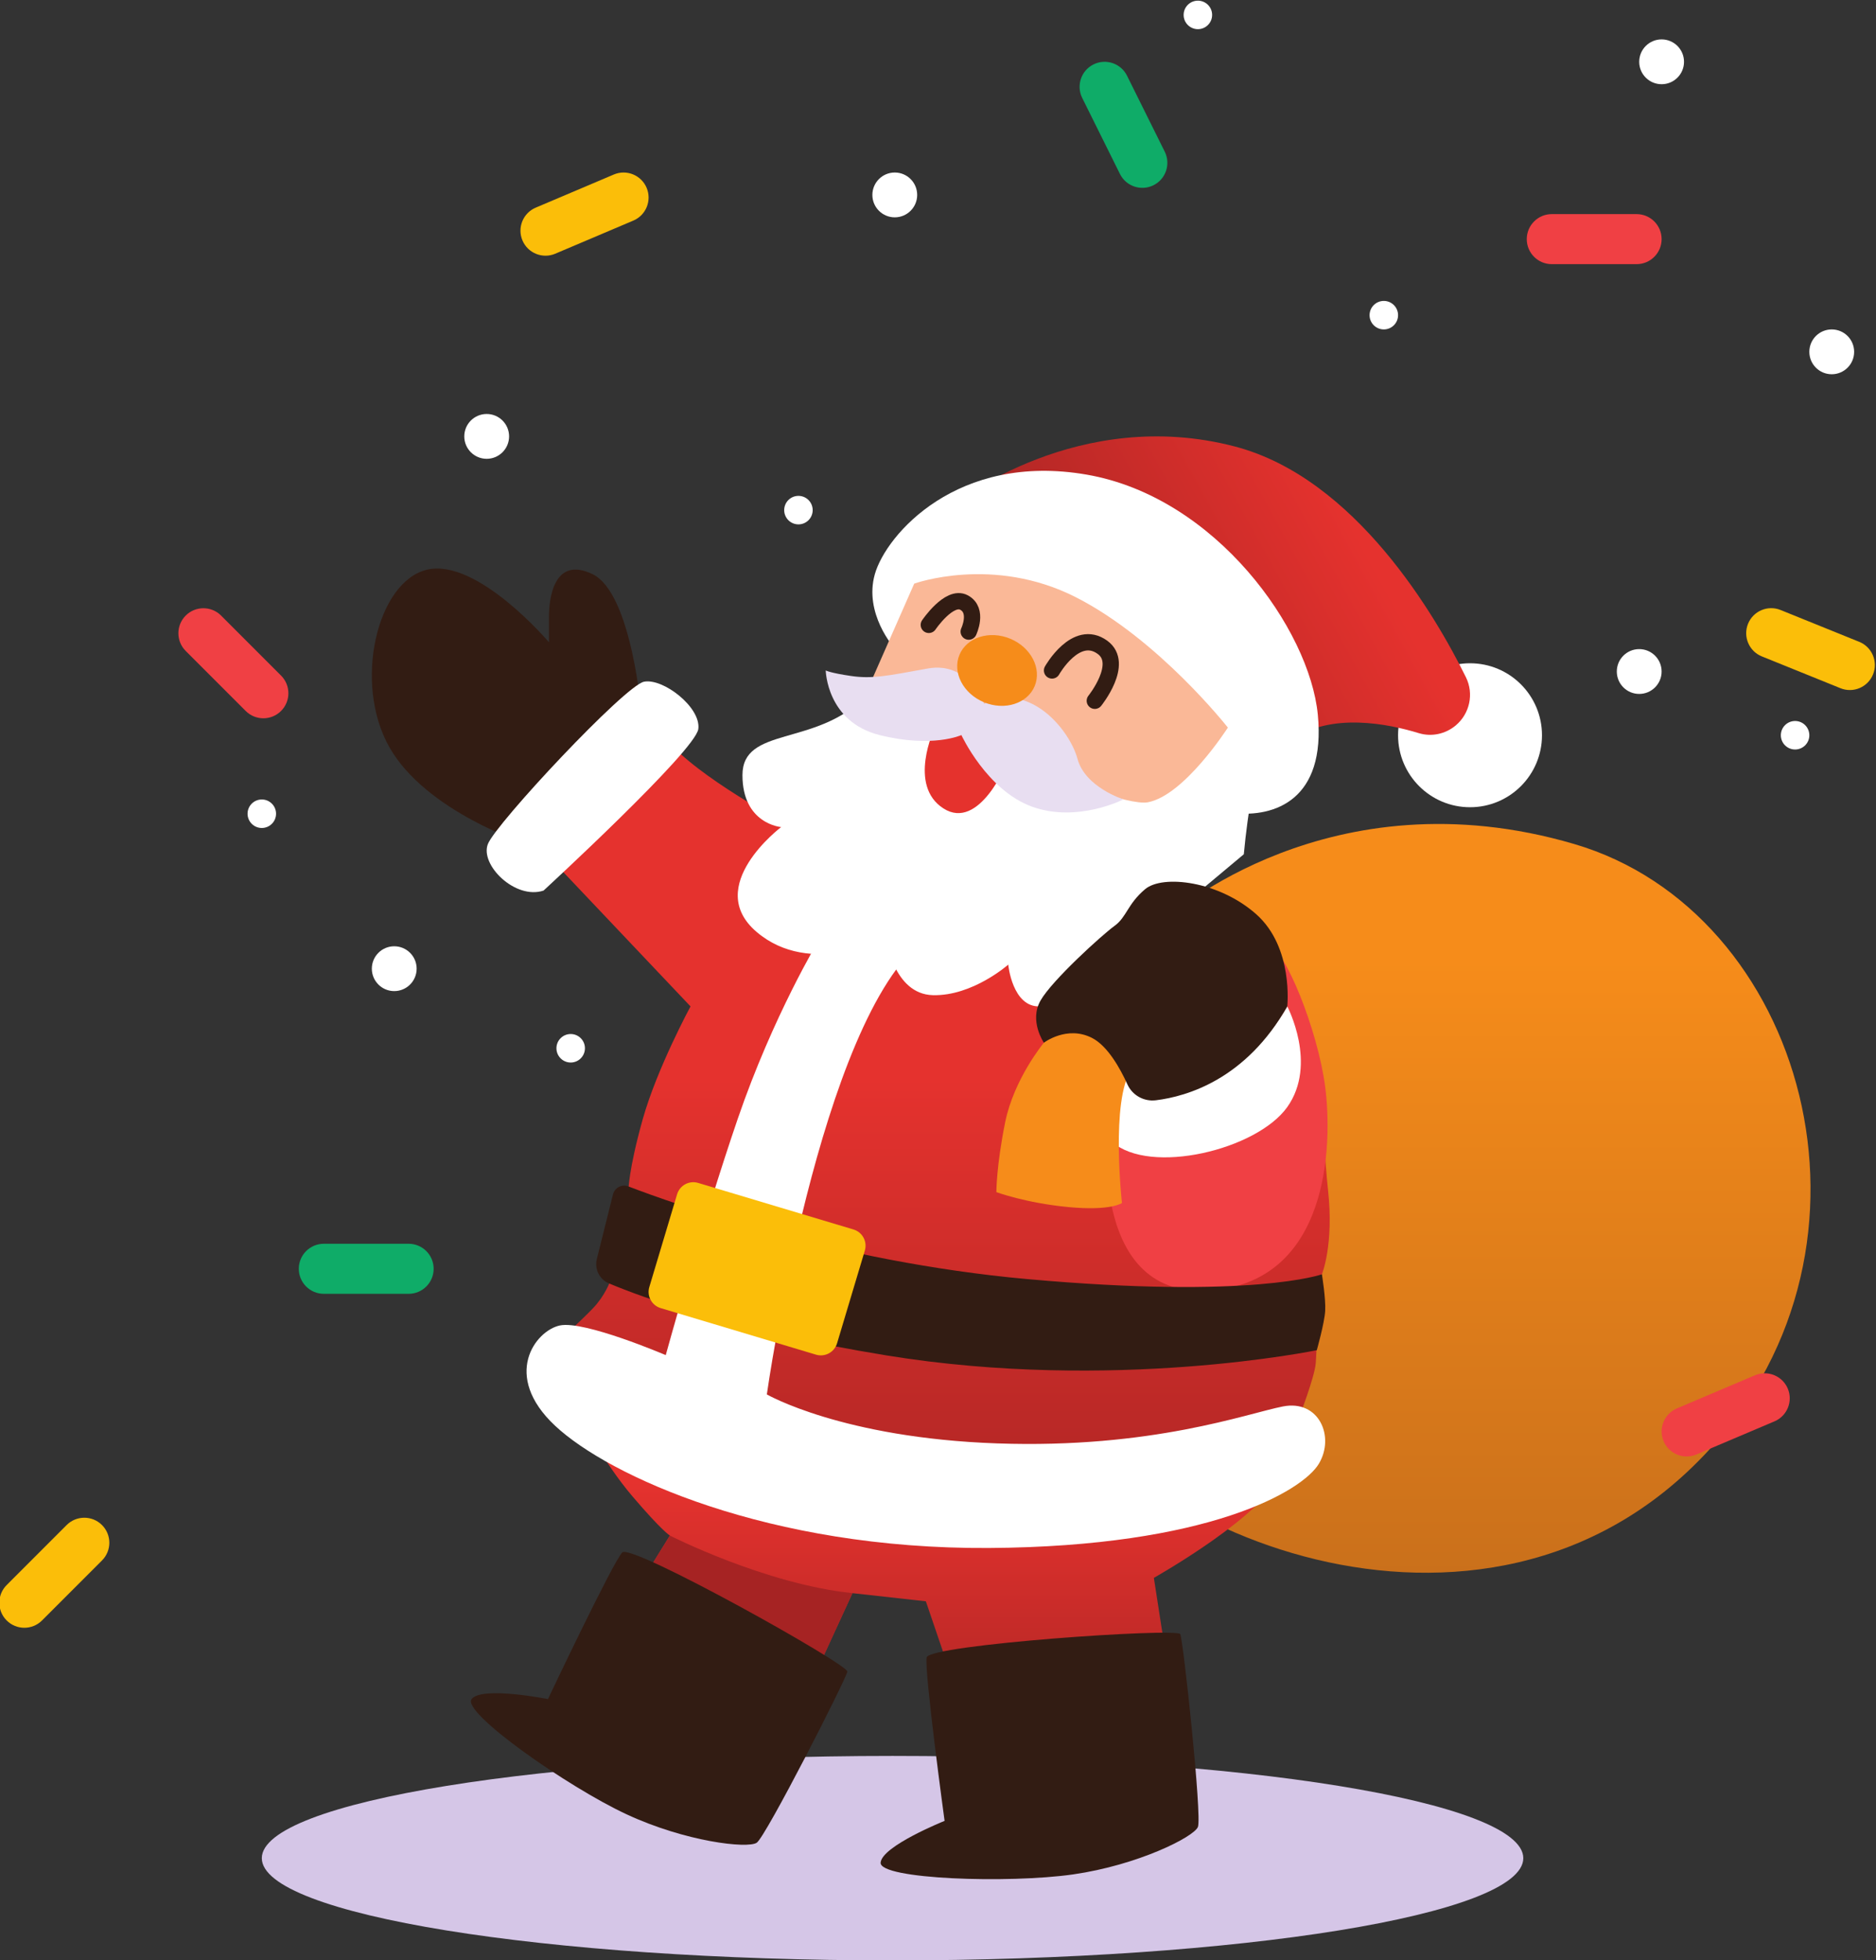 <?xml version="1.0" encoding="UTF-8" standalone="no"?>
<!-- Created with Inkscape (http://www.inkscape.org/) -->

<svg
   version="1.1"
   id="svg38956"
   width="383.251"
   height="400.313"
   viewBox="0 0 383.251 400.313"
   sodipodi:docname="5857401_3049941.eps"
   xmlns:inkscape="http://www.inkscape.org/namespaces/inkscape"
   xmlns:sodipodi="http://sodipodi.sourceforge.net/DTD/sodipodi-0.dtd"
   xmlns="http://www.w3.org/2000/svg"
   xmlns:svg="http://www.w3.org/2000/svg">
  <rect x="0" y="0" width="383.251" height="400.313" fill="#333333" stroke="none"/>
  <defs
     id="defs38960">
    <clipPath
       clipPathUnits="userSpaceOnUse"
       id="clipPath39030">
      <path
         d="m 5889.48,2679.68 c 0,0 245.66,221.66 621,111.35 352.49,-103.59 498,-612.32 205.41,-929.28 -344.36,-373.04 -925.3,-110.67 -999.65,117.19 -74.34,227.86 173.24,700.74 173.24,700.74 z"
         id="path39028" />
    </clipPath>
    <linearGradient
       x1="0"
       y1="0"
       x2="1"
       y2="0"
       gradientUnits="userSpaceOnUse"
       gradientTransform="matrix(0,1048.14,1048.14,0,6287.38,1566.64)"
       spreadMethod="pad"
       id="linearGradient39036">
      <stop
         style="stop-opacity:1;stop-color:#c56d1b"
         offset="0"
         id="stop39032" />
      <stop
         style="stop-opacity:1;stop-color:#f68c1a"
         offset="1"
         id="stop39034" />
    </linearGradient>
    <clipPath
       clipPathUnits="userSpaceOnUse"
       id="clipPath39048">
      <path
         d="m 4984.81,1916.52 c 0,0 36.93,-71.8 82.19,-124.86 45.26,-53.06 57.33,-60.03 57.33,-60.03 l -40.16,-64.82 266.87,-138.9 53.07,115.49 112.52,-12.49 40.42,-118.61 326.18,43.7 -17.16,110.81 c 0,0 176.35,99.42 191.96,160.52 15.61,61.09 -1073.22,89.19 -1073.22,89.19 z"
         id="path39046" />
    </clipPath>
    <linearGradient
       x1="0"
       y1="0"
       x2="1"
       y2="0"
       gradientUnits="userSpaceOnUse"
       gradientTransform="matrix(0,446.939,446.939,0,5521.5,1367.44)"
       spreadMethod="pad"
       id="linearGradient39054">
      <stop
         style="stop-opacity:1;stop-color:#a62423"
         offset="0"
         id="stop39050" />
      <stop
         style="stop-opacity:1;stop-color:#e5322e"
         offset="1"
         id="stop39052" />
    </linearGradient>
    <clipPath
       clipPathUnits="userSpaceOnUse"
       id="clipPath39064">
      <path
         d="m 5317.75,2813.38 c 0,0 -132.14,68.63 -188.32,126.65 -56.18,58.03 -171.67,-188.56 -171.67,-188.56 l 198.2,-209.15 c 0,0 -51.5,-95.18 -73.35,-173.21 -21.85,-78.03 -21.85,-109.25 -21.85,-109.25 l -28.09,-138.9 c 0,0 -7.8,-22.03 -26.53,-41.45 -18.73,-19.41 -57.75,-55.31 -57.75,-55.31 0,0 169.59,-168.03 598.26,-193 428.66,-24.97 541.03,79.07 541.03,79.07 0,0 24.97,63.99 26.53,85.84 1.56,21.85 1.56,42.14 1.56,42.14 l 7.81,93.64 c 0,0 18.73,45.26 9.36,129.53 -9.36,84.28 -12.48,304.33 -88.96,363.64 -76.47,59.31 -172.56,114.78 -172.56,114.78 z"
         id="path39062" />
    </clipPath>
    <linearGradient
       x1="0"
       y1="0"
       x2="1"
       y2="0"
       gradientUnits="userSpaceOnUse"
       gradientTransform="matrix(0,790.76,790.76,0,5541.98,1640.77)"
       spreadMethod="pad"
       id="linearGradient39070">
      <stop
         style="stop-opacity:1;stop-color:#a62423"
         offset="0"
         id="stop39066" />
      <stop
         style="stop-opacity:1;stop-color:#e5322e"
         offset="1"
         id="stop39068" />
    </linearGradient>
    <clipPath
       clipPathUnits="userSpaceOnUse"
       id="clipPath39084">
      <path
         d="m 5564.65,3314.88 c 0,0 185.93,147.74 425.23,85.31 185.55,-48.4 308.55,-260.7 354.44,-353.62 12.47,-25.25 5.94,-55.71 -15.63,-73.81 v 0 c -15.72,-13.19 -37.06,-17.79 -56.69,-11.79 -46.06,14.08 -135.06,32.51 -194.72,-10.59 -83.58,-60.38 -512.63,364.5 -512.63,364.5 z"
         id="path39082" />
    </clipPath>
    <linearGradient
       x1="0"
       y1="0"
       x2="1"
       y2="0"
       gradientUnits="userSpaceOnUse"
       gradientTransform="matrix(483.333,266.667,266.667,-483.333,5691.94,3004.89)"
       spreadMethod="pad"
       id="linearGradient39090">
      <stop
         style="stop-opacity:1;stop-color:#a62423"
         offset="0"
         id="stop39086" />
      <stop
         style="stop-opacity:1;stop-color:#e5322e"
         offset="1"
         id="stop39088" />
    </linearGradient>
  </defs>
  <sodipodi:namedview
     id="namedview38958"
     pagecolor="#ffffff"
     bordercolor="#000000"
     borderopacity="0.25"
     inkscape:showpageshadow="2"
     inkscape:pageopacity="0.0"
     inkscape:pagecheckerboard="0"
     inkscape:deskcolor="#d1d1d1"
     showgrid="false" />
  <g
     id="g38964"
     inkscape:groupmode="layer"
     inkscape:label="Page 1"
     transform="matrix(1.333,0,0,-1.333,-546.222,544.416)">
    <path
       d="m 643.226,123.739 c 0,-8.65 -43.279,-15.662 -96.667,-15.662 -53.387,0 -96.666,7.012 -96.666,15.662 0,8.65 43.279,15.662 96.666,15.662 53.388,0 96.667,-7.012 96.667,-15.662"
       style="fill:#d5c6e7;fill-opacity:1;fill-rule:nonzero;stroke:none;stroke-width:0.1"
       id="path39020"
       inkscape:export-filename="santa.svg"
       inkscape:export-xdpi="96"
       inkscape:export-ydpi="96" />
    <path
       d="m 646.089,295.772 c 0,-6.091 -4.937,-11.028 -11.028,-11.028 -6.091,0 -11.029,4.937 -11.029,11.028 0,6.091 4.938,11.029 11.029,11.029 6.091,0 11.028,-4.938 11.028,-11.029"
       style="fill:#ffffff;fill-opacity:1;fill-rule:nonzero;stroke:none;stroke-width:0.1"
       id="path39022" />
    <g
       id="g39024"
       transform="scale(0.1)">
      <g
         id="g39026"
         clip-path="url(#clipPath39030)">
        <path
           d="m 5889.48,2679.68 c 0,0 245.66,221.66 621,111.35 352.49,-103.59 498,-612.32 205.41,-929.28 -344.36,-373.04 -925.3,-110.67 -999.65,117.19 -74.34,227.86 173.24,700.74 173.24,700.74"
           style="fill:url(#linearGradient39036);fill-opacity:1;fill-rule:nonzero;stroke:none"
           id="path39038" />
      </g>
    </g>
    <path
       d="m 508.105,298.922 c 0,0 -1.462,18.603 -7.52,21.527 -6.058,2.923 -6.682,-4.048 -6.682,-6.441 0,-2.393 0,-3.992 0,-3.992 0,0 -10.925,12.872 -18.624,11.137 -7.7,-1.735 -11.445,-17.341 -5.827,-27.226 5.619,-9.884 21.012,-14.824 21.012,-14.824 l 17.641,19.819"
       style="fill:#321c13;fill-opacity:1;fill-rule:nonzero;stroke:none;stroke-width:0.1"
       id="path39040" />
    <g
       id="g39042"
       transform="scale(0.1)">
      <g
         id="g39044"
         clip-path="url(#clipPath39048)">
        <path
           d="m 4984.81,1916.52 c 0,0 36.93,-71.8 82.19,-124.86 45.26,-53.06 57.33,-60.03 57.33,-60.03 l -40.16,-64.82 266.87,-138.9 53.07,115.49 112.52,-12.49 40.42,-118.61 326.18,43.7 -17.16,110.81 c 0,0 176.35,99.42 191.96,160.52 15.61,61.09 -1073.22,89.19 -1073.22,89.19"
           style="fill:url(#linearGradient39054);fill-opacity:1;fill-rule:nonzero;stroke:none"
           id="path39056" />
      </g>
    </g>
    <g
       id="g39058"
       transform="scale(0.1)">
      <g
         id="g39060"
         clip-path="url(#clipPath39064)">
        <path
           d="m 5317.75,2813.38 c 0,0 -132.14,68.63 -188.32,126.65 -56.18,58.03 -171.67,-188.56 -171.67,-188.56 l 198.2,-209.15 c 0,0 -51.5,-95.18 -73.35,-173.21 -21.85,-78.03 -21.85,-109.25 -21.85,-109.25 l -28.09,-138.9 c 0,0 -7.8,-22.03 -26.53,-41.45 -18.73,-19.41 -57.75,-55.31 -57.75,-55.31 0,0 169.59,-168.03 598.26,-193 428.66,-24.97 541.03,79.07 541.03,79.07 0,0 24.97,63.99 26.53,85.84 1.56,21.85 1.56,42.14 1.56,42.14 l 7.81,93.64 c 0,0 18.73,45.26 9.36,129.53 -9.36,84.28 -12.48,304.33 -88.96,363.64 -76.47,59.31 -172.56,114.78 -172.56,114.78 l -553.67,73.54"
           style="fill:url(#linearGradient39070);fill-opacity:1;fill-rule:nonzero;stroke:none"
           id="path39072" />
      </g>
    </g>
    <path
       d="m 579.584,236.755 c 0,0 -3.434,-27.156 15.294,-26.063 18.728,1.092 19.113,22.473 17.984,31.213 -1.129,8.74 -6.279,21.381 -8.62,21.537 -2.341,0.156 -24.658,-26.687 -24.658,-26.687"
       style="fill:#f04044;fill-opacity:1;fill-rule:nonzero;stroke:none;stroke-width:0.1"
       id="path39074" />
    <path
       d="m 535.313,264.483 c 0,0 -7.06,-11.653 -12.478,-27.468 -5.418,-15.815 -11.037,-36.208 -11.037,-36.208 0,0 -12.485,5.34 -16.23,4.543 -3.746,-0.797 -8.948,-7.664 -0.729,-15.363 8.22,-7.699 32.774,-18.936 66.485,-18.728 33.71,0.208 48.068,8.74 50.566,12.901 2.496,4.162 0.016,9.866 -5.506,8.783 -5.523,-1.083 -20.082,-6.494 -43.808,-5.661 -23.726,0.832 -35.283,7.504 -35.283,7.504 0,0 8.129,57.628 24.201,69.697 16.072,12.069 -16.181,0 -16.181,0"
       style="fill:#ffffff;fill-opacity:1;fill-rule:nonzero;stroke:none;stroke-width:0.1"
       id="path39076" />
    <g
       id="g39078"
       transform="scale(0.1)">
      <g
         id="g39080"
         clip-path="url(#clipPath39084)">
        <path
           d="m 5564.65,3314.88 c 0,0 185.93,147.74 425.23,85.31 185.55,-48.4 308.55,-260.7 354.44,-353.62 12.47,-25.25 5.94,-55.71 -15.63,-73.81 v 0 c -15.72,-13.19 -37.06,-17.79 -56.69,-11.79 -46.06,14.08 -135.06,32.51 -194.72,-10.59 -83.58,-60.38 -512.63,364.5 -512.63,364.5"
           style="fill:url(#linearGradient39090);fill-opacity:1;fill-rule:nonzero;stroke:none"
           id="path39092" />
      </g>
    </g>
    <path
       d="m 546.81,309.17 c 0,0 -4.682,5.234 -2.966,11.279 1.717,6.044 12.642,18.686 32.462,15.252 19.821,-3.433 34.179,-23.774 35.427,-36.779 1.249,-13.006 -6.554,-15.75 -12.953,-15.081 -6.399,0.67 -51.97,25.329 -51.97,25.329"
       style="fill:#ffffff;fill-opacity:1;fill-rule:nonzero;stroke:none;stroke-width:0.1"
       id="path39094" />
    <path
       d="m 588.948,267.968 11.444,9.571 v 0 c 0.624,6.853 1.925,13.163 1.925,13.163 l -4.369,6.243 c 0,0 -48.329,12.069 -55.768,4.578 -7.44,-7.492 -18.625,-4.37 -18.625,-11.861 0,-7.492 5.931,-7.96 5.931,-7.96 0,0 -12.017,-9.052 -3.746,-16.075 8.272,-7.023 19.821,-0.936 19.821,-0.936 0,0 1.093,-8.584 7.179,-8.74 6.087,-0.156 11.549,4.682 11.549,4.682 0,0 0.624,-6.555 4.838,-6.399 4.214,0.156 6.347,2.758 6.347,2.758 0,0 3.745,-1.873 9.572,-1.249 3.275,0.351 7.8,1.557 11.042,4.135 -3.803,3.569 -7.14,8.09 -7.14,8.09"
       style="fill:#ffffff;fill-opacity:1;fill-rule:nonzero;stroke:none;stroke-width:0.1"
       id="path39096" />
    <path
       d="m 542.18,301.523 7.699,17.479 c 0,0 12.069,4.37 24.762,-2.081 12.694,-6.45 23.307,-19.976 23.307,-19.976 0,0 -6.659,-10.405 -12.278,-11.445 -5.618,-1.041 -43.49,16.023 -43.49,16.023"
       style="fill:#fab897;fill-opacity:1;fill-rule:nonzero;stroke:none;stroke-width:0.1"
       id="path39098" />
    <path
       d="m 553,296.841 c 0,0 -4.162,-8.74 1.353,-12.278 5.514,-3.537 9.78,7.075 9.78,7.075 l -5.826,7.284 -5.307,-2.081"
       style="fill:#e5322d;fill-opacity:1;fill-rule:nonzero;stroke:none;stroke-width:0.1"
       id="path39100" />
    <path
       d="m 560.595,300.586 c 0,0 -2.341,6.555 -8.635,5.411 -6.295,-1.145 -8.532,-1.613 -11.757,-1.145 -3.226,0.468 -3.885,0.849 -3.885,0.849 0,0 0.139,-7.872 8.255,-9.901 8.115,-2.029 12.537,0 12.537,0 0,0 3.902,-8.479 10.847,-10.976 6.945,-2.498 13.994,1.123 13.994,1.123 0,0 -5.879,1.842 -7.049,6.212 -1.171,4.37 -7.31,11.939 -14.307,8.427"
       style="fill:#e8def1;fill-opacity:1;fill-rule:nonzero;stroke:none;stroke-width:0.1"
       id="path39102" />
    <path
       d="m 568.342,303.305 c -1.115,-2.687 -4.6,-3.794 -7.784,-2.473 -3.185,1.322 -4.863,4.571 -3.748,7.258 1.115,2.687 4.6,3.794 7.785,2.473 3.184,-1.322 4.862,-4.571 3.747,-7.258"
       style="fill:#f68c1a;fill-opacity:1;fill-rule:nonzero;stroke:none;stroke-width:0.1"
       id="path39104" />
    <path
       d="m 493.07,271.974 c 0,0 23.306,21.433 23.723,24.763 0.416,3.329 -5.411,7.815 -8.324,7.237 -2.913,-0.578 -22.682,-21.696 -23.93,-24.871 -1.249,-3.175 4.182,-8.567 8.531,-7.129"
       style="fill:#ffffff;fill-opacity:1;fill-rule:nonzero;stroke:none;stroke-width:0.1"
       id="path39106" />
    <path
       d="m 607.051,254.232 c 0,0 4.682,-8.841 0,-15.422 -4.682,-6.581 -21.069,-10.483 -26.843,-5.333 -5.775,5.151 -0.763,10.457 2.74,10.067 3.503,-0.39 8.497,-0.876 15,1.482 4.965,1.801 9.103,9.206 9.103,9.206"
       style="fill:#ffffff;fill-opacity:1;fill-rule:nonzero;stroke:none;stroke-width:0.1"
       id="path39108" />
    <path
       d="m 554.534,129.451 c 0,0 -9.604,-3.846 -9.802,-6.398 -0.198,-2.552 19.625,-3.218 29.504,-1.801 9.88,1.417 18.453,5.708 19.117,7.26 0.665,1.552 -2.234,28.548 -2.7,29.548 -0.467,1 -38.455,-1.618 -38.864,-3.562 -0.408,-1.944 2.745,-25.047 2.745,-25.047"
       style="fill:#321c13;fill-opacity:1;fill-rule:nonzero;stroke:none;stroke-width:0.1"
       id="path39110" />
    <path
       d="m 508.417,166.681 26.687,-13.89 5.307,11.549 c -13.422,1.404 -27.978,8.823 -27.978,8.823 l -4.016,-6.482"
       style="fill:#a62323;fill-opacity:1;fill-rule:nonzero;stroke:none;stroke-width:0.1"
       id="path39112" />
    <path
       d="m 493.747,148.109 c 0,0 -10.145,2.029 -11.705,0 -1.561,-2.029 14.675,-13.422 23.722,-17.636 9.047,-4.214 18.572,-5.306 19.976,-4.37 1.405,0.937 13.734,25.127 13.89,26.22 0.156,1.092 -33.086,19.664 -34.49,18.259 -1.405,-1.404 -11.393,-22.473 -11.393,-22.473"
       style="fill:#321c13;fill-opacity:1;fill-rule:nonzero;stroke:none;stroke-width:0.1"
       id="path39114" />
    <path
       d="m 569.751,248.668 c 0,0 -4.578,-5.514 -5.93,-12.173 -1.353,-6.659 -1.353,-10.717 -1.353,-10.717 0,0 4.474,-1.665 11.029,-2.289 6.555,-0.624 8.219,0.624 8.219,0.624 0,0 -1.768,15.711 1.457,20.497 3.225,4.786 -8.115,13.857 -13.422,4.058"
       style="fill:#f68c1a;fill-opacity:1;fill-rule:nonzero;stroke:none;stroke-width:0.1"
       id="path39116" />
    <path
       d="m 607.051,254.232 c 0,0 0.989,9.002 -4.734,14.1 -5.722,5.099 -14.358,6.139 -17.063,3.85 -2.705,-2.289 -2.809,-4.266 -4.682,-5.618 -1.873,-1.353 -9.572,-8.324 -11.341,-11.445 -1.769,-3.122 0.52,-6.451 0.52,-6.451 0,0 3.538,2.705 7.387,0.728 2.396,-1.23 4.308,-4.676 5.411,-7.104 0.766,-1.687 2.529,-2.668 4.368,-2.442 4.809,0.591 13.817,3.242 20.134,14.382"
       style="fill:#321c13;fill-opacity:1;fill-rule:nonzero;stroke:none;stroke-width:0.1"
       id="path39118" />
    <path
       d="m 552.116,312.682 c 0,0 3.137,4.637 5.398,3.421 2.26,-1.216 0.716,-4.452 0.716,-4.452"
       style="fill:none;stroke:#321c13;stroke-width:2.497;stroke-linecap:round;stroke-linejoin:miter;stroke-miterlimit:10;stroke-dasharray:none;stroke-opacity:1"
       id="path39120" />
    <path
       d="m 571.001,305.698 c 0,0 3.655,6.501 7.726,3.55 3.435,-2.491 -1.171,-8.193 -1.171,-8.193"
       style="fill:none;stroke:#321c13;stroke-width:2.497;stroke-linecap:round;stroke-linejoin:miter;stroke-miterlimit:10;stroke-dasharray:none;stroke-opacity:1"
       id="path39122" />
    <path
       d="m 503.711,225.424 c 0.259,1.035 1.359,1.613 2.355,1.231 6.847,-2.629 31.752,-11.544 61.084,-14.195 34.543,-3.121 45.208,0.729 45.208,0.729 0,0 0.618,-3.746 0.504,-5.619 -0.114,-1.872 -1.285,-6.008 -1.285,-6.008 0,0 -31.213,-6.467 -65.987,-0.794 -23.703,3.866 -37.275,8.832 -42.498,11.031 -1.458,0.614 -2.239,2.202 -1.855,3.737 l 2.474,9.888"
       style="fill:#321c13;fill-opacity:1;fill-rule:nonzero;stroke:none;stroke-width:0.1"
       id="path39124" />
    <path
       d="m 534.826,200.878 -23.806,7.131 c -1.371,0.411 -2.15,1.856 -1.739,3.228 l 4.257,14.211 c 0.411,1.372 1.856,2.15 3.228,1.739 l 23.805,-7.131 c 1.372,-0.411 2.151,-1.856 1.74,-3.228 l -4.257,-14.211 c -0.411,-1.371 -1.856,-2.15 -3.228,-1.739"
       style="fill:#fbbe09;fill-opacity:1;fill-rule:nonzero;stroke:none;stroke-width:0.1"
       id="path39126" />
    <path
       d="m 660.589,367.945 h -13 c -2.117,0 -3.833,1.716 -3.833,3.833 v 0 c 0,2.117 1.716,3.834 3.833,3.834 h 13 c 2.117,0 3.834,-1.717 3.834,-3.834 v 0 c 0,-2.117 -1.717,-3.833 -3.834,-3.833"
       style="fill:#f04044;fill-opacity:1;fill-rule:nonzero;stroke:none;stroke-width:0.1"
       id="path39128" />
    <path
       d="m 425.402,169.35 -9.192,-9.192 c -1.497,-1.497 -3.924,-1.497 -5.421,0 v 0 c -1.497,1.497 -1.497,3.924 0,5.421 l 9.192,9.193 c 1.497,1.497 3.924,1.497 5.421,0 v 0 c 1.497,-1.497 1.497,-3.924 0,-5.422"
       style="fill:#fbbe09;fill-opacity:1;fill-rule:nonzero;stroke:none;stroke-width:0.1"
       id="path39130" />
    <path
       d="m 472.395,210.199 h -13 c -2.117,0 -3.833,1.716 -3.833,3.834 v 0 c 0,2.117 1.716,3.833 3.833,3.833 h 13 c 2.117,0 3.833,-1.716 3.833,-3.833 v 0 c 0,-2.118 -1.716,-3.834 -3.833,-3.834"
       style="fill:#0fac68;fill-opacity:1;fill-rule:nonzero;stroke:none;stroke-width:0.1"
       id="path39132" />
    <path
       d="m 447.423,299.494 -9.193,9.193 c -1.496,1.497 -1.496,3.924 0,5.421 v 0 c 1.498,1.497 3.925,1.497 5.422,0 l 9.192,-9.193 c 1.497,-1.497 1.497,-3.924 0,-5.421 v 0 c -1.497,-1.497 -3.924,-1.497 -5.421,0"
       style="fill:#f04044;fill-opacity:1;fill-rule:nonzero;stroke:none;stroke-width:0.1"
       id="path39134" />
    <path
       d="m 691.833,302.978 -12.052,4.874 c -1.963,0.794 -2.91,3.029 -2.116,4.991 v 0 c 0.794,1.963 3.028,2.91 4.991,2.117 l 12.051,-4.875 c 1.963,-0.793 2.911,-3.028 2.117,-4.991 v 0 c -0.794,-1.962 -3.029,-2.91 -4.991,-2.116"
       style="fill:#fbbe09;fill-opacity:1;fill-rule:nonzero;stroke:none;stroke-width:0.1"
       id="path39136" />
    <path
       d="m 506.833,374.62 -11.968,-5.075 c -1.949,-0.827 -4.199,0.084 -5.026,2.033 v 0 c -0.826,1.949 0.084,4.199 2.033,5.025 l 11.968,5.075 c 1.949,0.827 4.199,-0.083 5.026,-2.032 v 0 c 0.826,-1.949 -0.084,-4.199 -2.033,-5.026"
       style="fill:#fbbe09;fill-opacity:1;fill-rule:nonzero;stroke:none;stroke-width:0.1"
       id="path39138" />
    <path
       d="m 666.761,192.643 11.968,5.075 c 1.949,0.827 4.199,-0.083 5.026,-2.032 v 0 c 0.826,-1.949 -0.084,-4.2 -2.033,-5.026 l -11.968,-5.075 c -1.949,-0.827 -4.2,0.083 -5.026,2.032 v 0 c -0.827,1.949 0.084,4.2 2.033,5.026"
       style="fill:#f04044;fill-opacity:1;fill-rule:nonzero;stroke:none;stroke-width:0.1"
       id="path39140" />
    <path
       d="m 582.493,396.816 5.783,-11.643 c 0.941,-1.897 0.167,-4.197 -1.729,-5.139 v 0 c -1.896,-0.941 -4.196,-0.168 -5.138,1.729 l -5.782,11.643 c -0.942,1.896 -0.168,4.197 1.728,5.138 v 0 c 1.896,0.942 4.197,0.168 5.138,-1.728"
       style="fill:#0fac68;fill-opacity:1;fill-rule:nonzero;stroke:none;stroke-width:0.1"
       id="path39142" />
    <path
       d="m 473.622,260.01 c 0,-1.897 -1.538,-3.434 -3.434,-3.434 -1.896,0 -3.433,1.537 -3.433,3.434 0,1.896 1.537,3.433 3.433,3.433 1.896,0 3.434,-1.537 3.434,-3.433"
       style="fill:#ffffff;fill-opacity:1;fill-rule:nonzero;stroke:none;stroke-width:0.1"
       id="path39144" />
    <path
       d="m 664.423,305.535 c 0,-1.896 -1.537,-3.433 -3.434,-3.433 -1.896,0 -3.433,1.537 -3.433,3.433 0,1.897 1.537,3.434 3.433,3.434 1.897,0 3.434,-1.537 3.434,-3.434"
       style="fill:#ffffff;fill-opacity:1;fill-rule:nonzero;stroke:none;stroke-width:0.1"
       id="path39146" />
    <path
       d="m 667.856,398.945 c 0,-1.896 -1.537,-3.433 -3.433,-3.433 -1.896,0 -3.434,1.537 -3.434,3.433 0,1.896 1.538,3.434 3.434,3.434 1.896,0 3.433,-1.538 3.433,-3.434"
       style="fill:#ffffff;fill-opacity:1;fill-rule:nonzero;stroke:none;stroke-width:0.1"
       id="path39148" />
    <path
       d="m 550.333,378.55 c 0,-1.896 -1.537,-3.433 -3.434,-3.433 -1.896,0 -3.433,1.537 -3.433,3.433 0,1.896 1.537,3.434 3.433,3.434 1.897,0 3.434,-1.538 3.434,-3.434"
       style="fill:#ffffff;fill-opacity:1;fill-rule:nonzero;stroke:none;stroke-width:0.1"
       id="path39150" />
    <path
       d="m 693.929,354.512 c 0,-1.897 -1.537,-3.434 -3.434,-3.434 -1.896,0 -3.433,1.537 -3.433,3.434 0,1.896 1.537,3.433 3.433,3.433 1.897,0 3.434,-1.537 3.434,-3.433"
       style="fill:#ffffff;fill-opacity:1;fill-rule:nonzero;stroke:none;stroke-width:0.1"
       id="path39152" />
    <path
       d="m 487.79,341.558 c 0,-1.897 -1.537,-3.434 -3.433,-3.434 -1.896,0 -3.434,1.537 -3.434,3.434 0,1.896 1.538,3.433 3.434,3.433 1.896,0 3.433,-1.537 3.433,-3.433"
       style="fill:#ffffff;fill-opacity:1;fill-rule:nonzero;stroke:none;stroke-width:0.1"
       id="path39154" />
    <path
       d="m 499.414,247.817 c 0,-1.206 -0.977,-2.184 -2.183,-2.184 -1.206,0 -2.184,0.978 -2.184,2.184 0,1.206 0.978,2.183 2.184,2.183 1.206,0 2.183,-0.977 2.183,-2.183"
       style="fill:#ffffff;fill-opacity:1;fill-rule:nonzero;stroke:none;stroke-width:0.1"
       id="path39156" />
    <path
       d="m 687.062,295.772 c 0,-1.206 -0.978,-2.183 -2.183,-2.183 -1.206,0 -2.184,0.977 -2.184,2.183 0,1.206 0.978,2.184 2.184,2.184 1.205,0 2.183,-0.978 2.183,-2.184"
       style="fill:#ffffff;fill-opacity:1;fill-rule:nonzero;stroke:none;stroke-width:0.1"
       id="path39158" />
    <path
       d="m 624.032,360.128 c 0,-1.205 -0.977,-2.183 -2.183,-2.183 -1.206,0 -2.184,0.978 -2.184,2.183 0,1.206 0.978,2.184 2.184,2.184 1.206,0 2.183,-0.978 2.183,-2.184"
       style="fill:#ffffff;fill-opacity:1;fill-rule:nonzero;stroke:none;stroke-width:0.1"
       id="path39160" />
    <path
       d="m 534.318,330.262 c 0,-1.206 -0.977,-2.184 -2.183,-2.184 -1.206,0 -2.183,0.978 -2.183,2.184 0,1.205 0.977,2.183 2.183,2.183 1.206,0 2.183,-0.978 2.183,-2.183"
       style="fill:#ffffff;fill-opacity:1;fill-rule:nonzero;stroke:none;stroke-width:0.1"
       id="path39162" />
    <path
       d="m 595.536,406.129 c 0,-1.206 -0.977,-2.184 -2.183,-2.184 -1.206,0 -2.184,0.978 -2.184,2.184 0,1.205 0.978,2.183 2.184,2.183 1.206,0 2.183,-0.978 2.183,-2.183"
       style="fill:#ffffff;fill-opacity:1;fill-rule:nonzero;stroke:none;stroke-width:0.1"
       id="path39164" />
    <path
       d="m 452.076,283.749 c 0,-1.206 -0.978,-2.184 -2.183,-2.184 -1.206,0 -2.184,0.978 -2.184,2.184 0,1.205 0.978,2.183 2.184,2.183 1.205,0 2.183,-0.978 2.183,-2.183"
       style="fill:#ffffff;fill-opacity:1;fill-rule:nonzero;stroke:none;stroke-width:0.1"
       id="path39166" />
  </g>
</svg>
